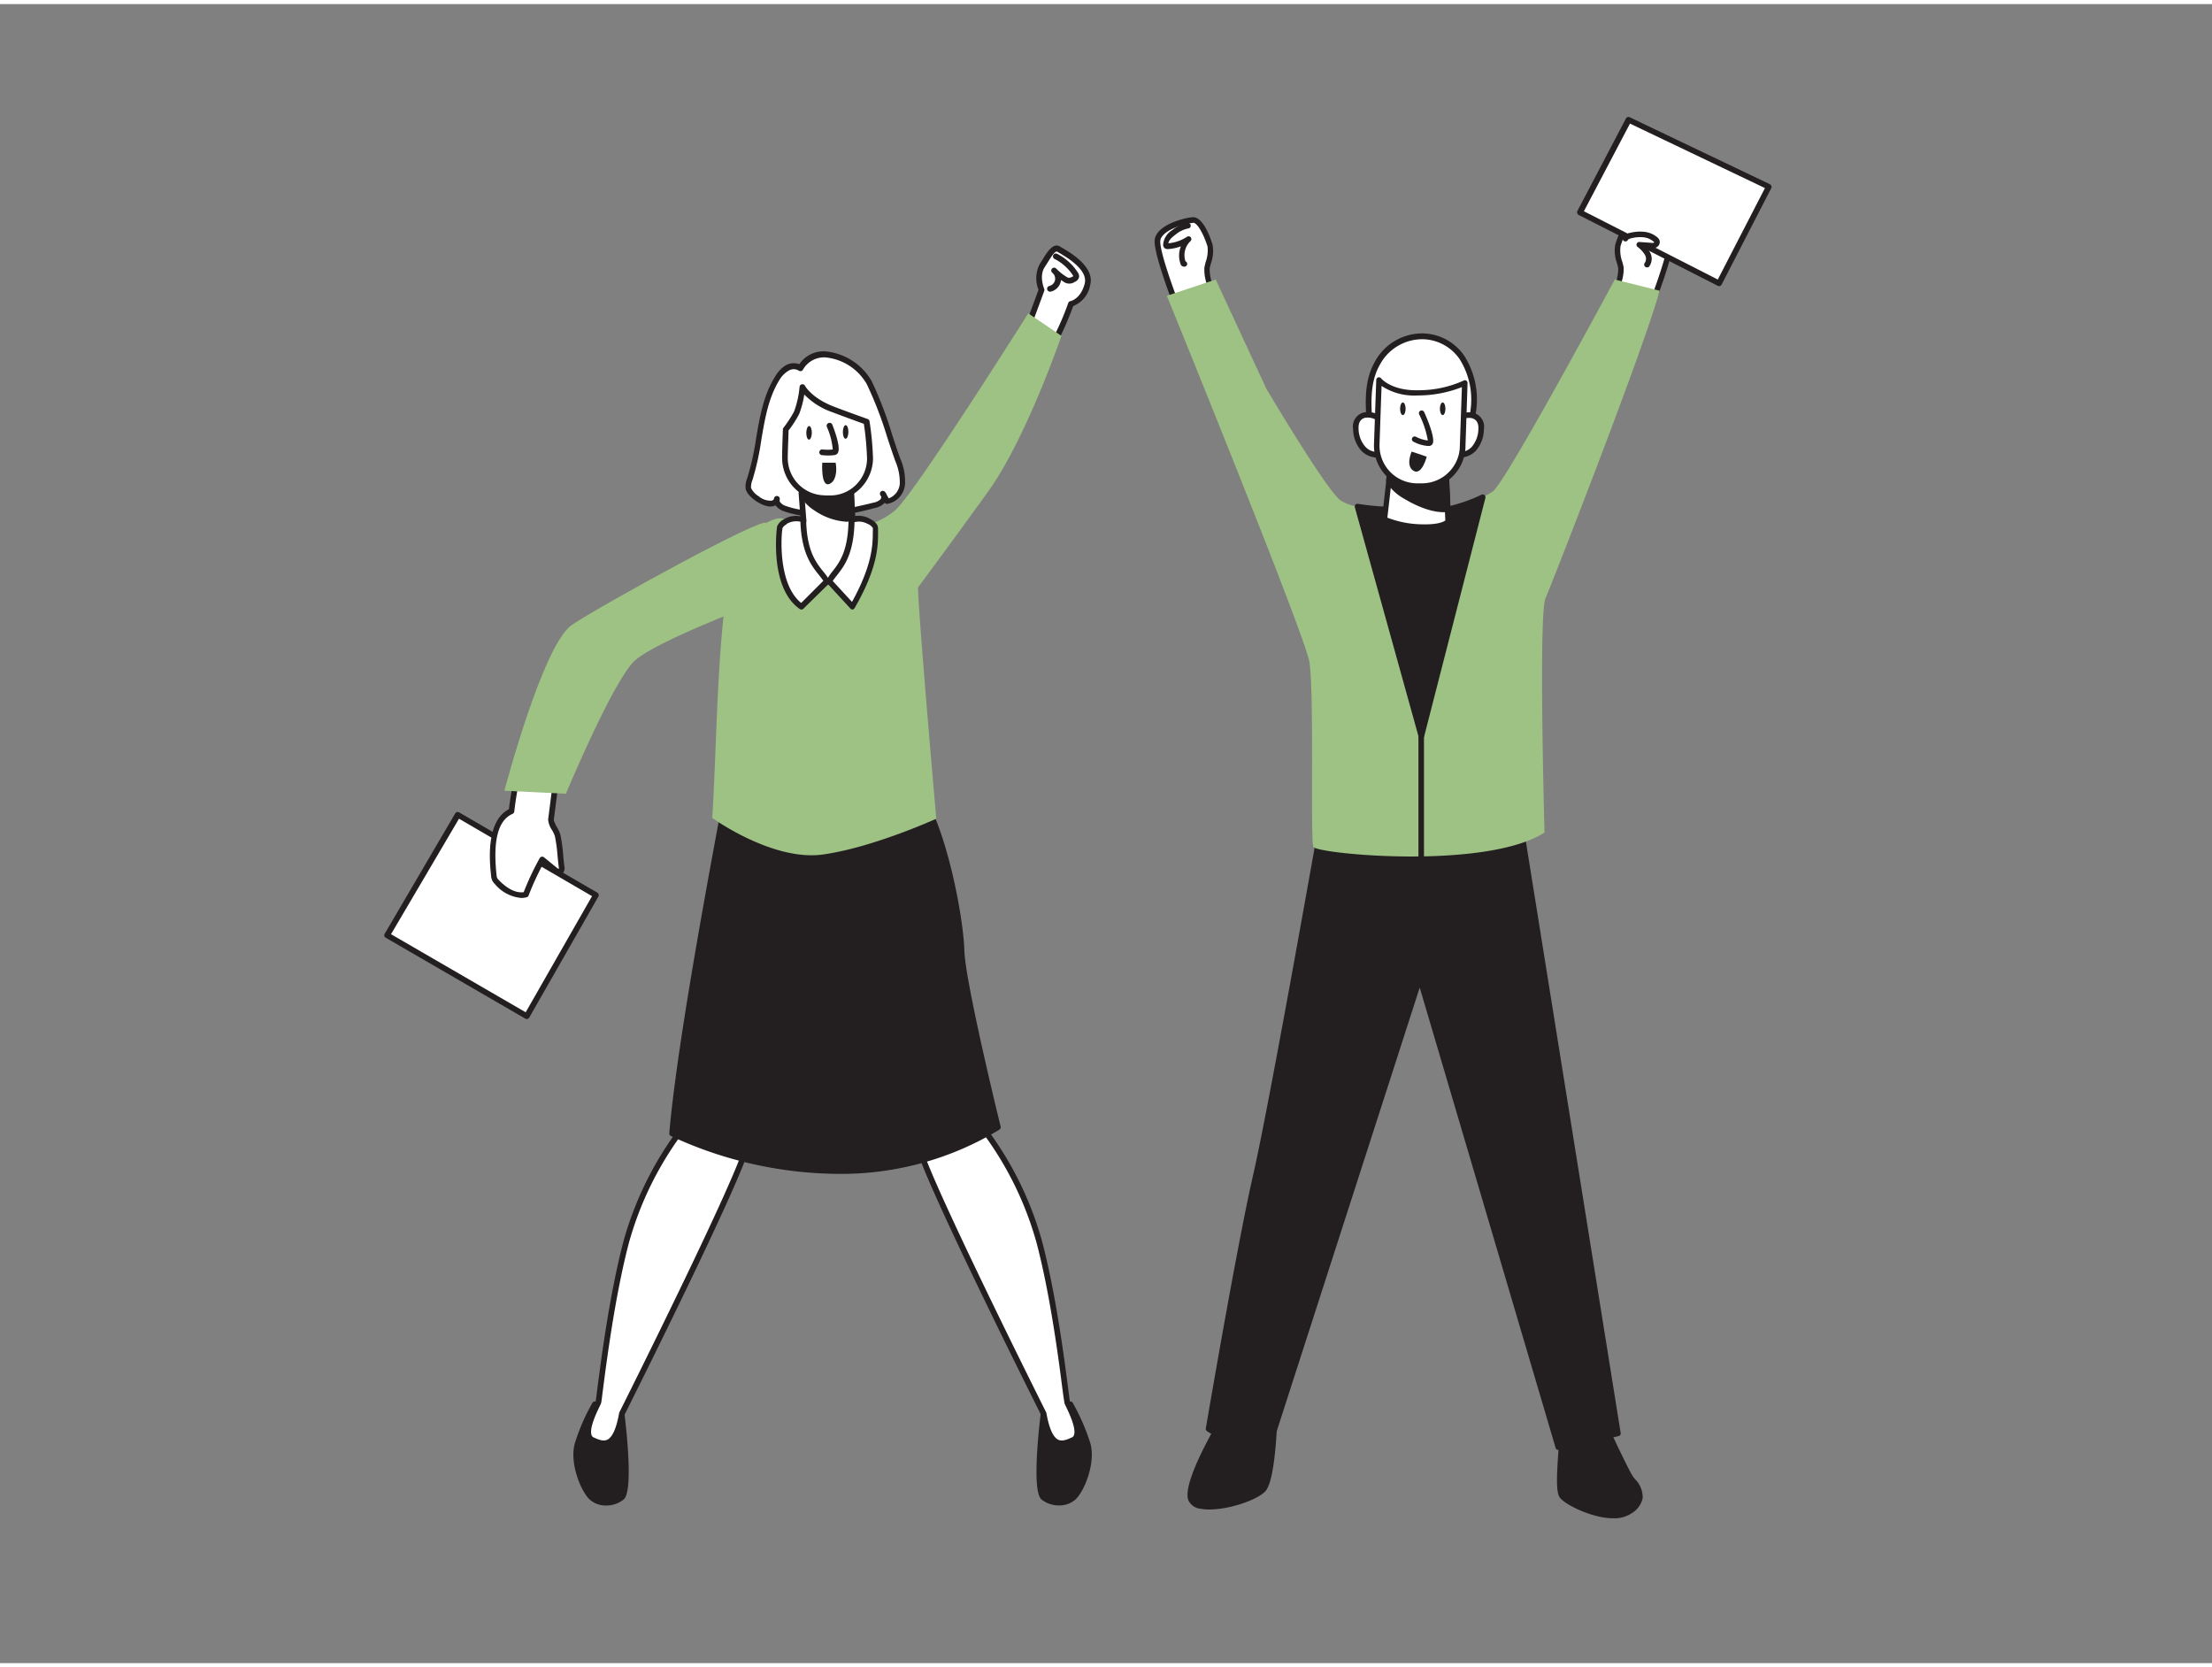 <svg xmlns="http://www.w3.org/2000/svg" viewBox="0 0 400 300" width="406" height="306" class="illustration styles_illustrationTablet__1DWOa"><rect x="0" y="0" width="400" height="300" fill="#808080" stroke="none"/><g id="_572_team_success_flatline" data-name="#572_team_success_flatline"><polygon points="82.77 146.6 107.73 161.13 95.25 183.02 70 168.38 82.77 146.6" fill="#fff"></polygon><path d="M95.25,183.53a.48.48,0,0,1-.26-.07L69.74,168.82a.5.5,0,0,1-.18-.7l12.76-21.78a.51.51,0,0,1,.7-.18l25,14.52a.52.52,0,0,1,.19.7L95.7,183.27a.57.57,0,0,1-.32.25ZM70.71,168.19l24.35,14.12,12-21L83,147.31Z" fill="#231f20"></path><path d="M107.61,253.17a38.41,38.41,0,0,0-3.1,7.08c-1.05,3.48,1.06,8.48,2.54,9.82a4.42,4.42,0,0,0,5.47-.06c1.63-1.43,0-15.15,0-15.15Z" fill="#231f20"></path><path d="M109.66,271.5a4.38,4.38,0,0,1-3-1.06c-1.6-1.45-3.78-6.69-2.67-10.33a37.05,37.05,0,0,1,3.16-7.21.5.5,0,0,1,.58-.2l4.85,1.69a.49.49,0,0,1,.33.41c.41,3.28,1.59,14.1-.11,15.59A5,5,0,0,1,109.66,271.5Zm-1.82-17.72A37.18,37.18,0,0,0,105,260.4c-1,3.23,1,8,2.39,9.3a3.94,3.94,0,0,0,4.81-.06c.89-.77.61-7.88-.18-14.41Z" fill="#231f20"></path><path d="M123.59,203.1a60.23,60.23,0,0,0-10.32,20.65c-3.19,12-4.88,28.53-5.07,29.09s-3.19,5.82-1.08,6.81,4.22,1.55,5.35-4.79c0,0,21.82-43.5,22.66-48.71S123.59,203.1,123.59,203.1Z" fill="#fff"></path><path d="M109.18,260.77a5.59,5.59,0,0,1-2.28-.65,1.7,1.7,0,0,1-.9-1c-.52-1.45.46-3.82,1.48-5.94.12-.24.2-.41.23-.49s.15-1.07.29-2.16c.67-5.2,2.24-17.37,4.77-26.9a61.3,61.3,0,0,1,10.42-20.85.55.55,0,0,1,.31-.18c.36-.06,8.76-1.49,11.38,1.1a2.76,2.76,0,0,1,.76,2.54c-.84,5.18-21.39,46.24-22.68,48.8-.55,3.08-1.39,4.82-2.62,5.46A2.45,2.45,0,0,1,109.18,260.77Zm14.69-57.19a60.4,60.4,0,0,0-10.11,20.3c-2.51,9.47-4.07,21.59-4.74,26.77-.23,1.83-.28,2.21-.33,2.36s-.14.31-.28.61c-.52,1.07-1.88,3.9-1.44,5.14a.68.68,0,0,0,.37.42c1.07.5,1.86.74,2.52.4.91-.48,1.62-2.09,2.1-4.81a.39.39,0,0,1,.05-.14c.22-.43,21.79-43.49,22.61-48.56a1.75,1.75,0,0,0-.47-1.65C132.34,202.64,126.3,203.18,123.87,203.58Z" fill="#231f20"></path><path d="M193.56,253.17a38,38,0,0,1,3.09,7.08c1.06,3.48-1.05,8.48-2.53,9.82a4.42,4.42,0,0,1-5.47-.06c-1.64-1.43,0-15.15,0-15.15Z" fill="#231f20"></path><path d="M191.51,271.48a4.94,4.94,0,0,1-3.19-1.09c-1.7-1.49-.52-12.31-.11-15.59a.49.49,0,0,1,.33-.41l4.85-1.69a.51.51,0,0,1,.58.2,38.74,38.74,0,0,1,3.16,7.21c1.11,3.64-1.08,8.88-2.68,10.33A4.38,4.38,0,0,1,191.51,271.48Zm-2.35-16.25c-.79,6.53-1.07,13.64-.18,14.41a3.93,3.93,0,0,0,4.81.06c1.4-1.27,3.37-6.07,2.39-9.3a38,38,0,0,0-2.85-6.62Z" fill="#231f20"></path><path d="M177.58,203.1a60.23,60.23,0,0,1,10.32,20.65c3.19,12,4.88,28.53,5.07,29.09s3.19,5.82,1.08,6.81-4.22,1.55-5.35-4.79c0,0-21.82-43.5-22.67-48.71S177.58,203.1,177.58,203.1Z" fill="#fff"></path><path d="M192,260.77a2.45,2.45,0,0,1-1.16-.28c-1.23-.64-2.07-2.38-2.63-5.46-1.28-2.56-21.84-43.62-22.68-48.8a2.79,2.79,0,0,1,.77-2.54c2.62-2.59,11-1.16,11.38-1.1a.55.55,0,0,1,.31.18,61.3,61.3,0,0,1,10.42,20.85c2.53,9.53,4.1,21.7,4.77,26.9.14,1.09.26,2,.29,2.18l.23.47c1,2.12,2,4.49,1.48,5.94a1.73,1.73,0,0,1-.9,1A5.63,5.63,0,0,1,192,260.77Zm-19.63-57.59c-2.19,0-4.37.29-5.34,1.24a1.78,1.78,0,0,0-.48,1.65c.83,5.07,22.4,48.13,22.62,48.56a.78.78,0,0,1,.05.14c.48,2.72,1.19,4.33,2.1,4.81.66.34,1.45.1,2.52-.4a.68.68,0,0,0,.37-.42c.44-1.24-.93-4.07-1.44-5.14a6.5,6.5,0,0,1-.28-.61c0-.15-.1-.53-.34-2.36-.66-5.18-2.22-17.3-4.74-26.77a60.46,60.46,0,0,0-10.1-20.3A32.07,32.07,0,0,0,172.36,203.18Z" fill="#231f20"></path><path d="M130.91,145.29c0,.56-7.88,40.92-9.38,58.94,0,0,30.78,16.14,58.94-1.13,0,0-6.39-25.9-6.57-31.91s-3.2-21.77-7.51-28.34Z" fill="#231f20"></path><path d="M151.57,211.53a72.71,72.71,0,0,1-30.28-6.86.49.49,0,0,1-.26-.48c1.21-14.58,6.59-43.71,8.62-54.68.43-2.36.75-4.06.76-4.25a.53.53,0,0,1,.47-.47l35.47-2.44a.48.48,0,0,1,.45.22c4.36,6.64,7.4,22.29,7.59,28.61.19,5.88,6.49,31.54,6.56,31.8a.52.52,0,0,1-.22.55A55.09,55.09,0,0,1,151.57,211.53Zm-29.52-7.6c3.2,1.56,31.79,14.67,57.85-1.06-.8-3.26-6.32-26-6.5-31.66-.19-6-3.16-21.31-7.27-27.85l-34.79,2.4c-.09.51-.28,1.59-.72,3.93C128.62,160.56,123.31,189.3,122.05,203.93Z" fill="#231f20"></path><path d="M186,58.07l2.37-6.42s-1.1-2.53.13-4.42,2-3.5,3-2.92,6,3.19,5.19,6.32-3,3.56-3,3.56a51.77,51.77,0,0,1-3.92,8.51Z" fill="#fff"></path><path d="M189.75,63.21a.53.53,0,0,1-.4-.19l-3.77-4.62a.52.52,0,0,1-.08-.51l2.3-6.23a5.54,5.54,0,0,1,.25-4.71l.49-.77c1-1.65,2-3.07,3.19-2.31l.3.18c1.47.85,5.95,3.45,5.12,6.71a5,5,0,0,1-3.08,3.84A54.42,54.42,0,0,1,190.21,63a.52.52,0,0,1-.41.26ZM186.57,58l3.1,3.81a49.91,49.91,0,0,0,3.5-7.75.51.51,0,0,1,.4-.35c.07,0,1.88-.42,2.58-3.17.64-2.51-3.33-4.81-4.64-5.57l-.32-.19c-.38-.23-1.09.89-1.77,2-.17.25-.33.52-.51.79-1.06,1.62-.09,3.9-.08,3.93a.55.55,0,0,1,0,.38Z" fill="#231f20"></path><path d="M190.93,45.62a9.12,9.12,0,0,1,3.57,3.18.8.8,0,0,1,.17.53c0,.23-.28.36-.49.46a1.65,1.65,0,0,1-.94.24,1.5,1.5,0,0,1-.59-.24,10.24,10.24,0,0,1-2-1.57,1.86,1.86,0,0,1-.83,3.27" fill="#fff"></path><path d="M189.86,52a.51.51,0,0,1-.5-.42.52.52,0,0,1,.41-.61,1.38,1.38,0,0,0,1-1,1.4,1.4,0,0,0-.27-1.18c-.08-.07-.15-.15-.23-.23a.51.51,0,0,1,.69-.76,2.76,2.76,0,0,1,.3.29,9.72,9.72,0,0,0,1.61,1.24,1.19,1.19,0,0,0,.39.17,1.29,1.29,0,0,0,.64-.2.71.71,0,0,0,.2-.11.6.6,0,0,1-.08-.13,8.63,8.63,0,0,0-3.37-3,.52.52,0,0,1,.45-.93,9.6,9.6,0,0,1,3.78,3.37,1.21,1.21,0,0,1,.24.92,1.27,1.27,0,0,1-.76.81,1.75,1.75,0,0,1-2,0l-.5-.33a2.14,2.14,0,0,1-.06.35A2.43,2.43,0,0,1,190,52Z" fill="#231f20"></path><path d="M100.7,139.12l-1.07,8.41c-.07.52,1.06,2.16,1.21,2.8.4,1.82.46,3.84.71,5.7,0,.28.06.63-.17.8s-.68,0-1-.25l-2.34-1.9a47.64,47.64,0,0,0-3,6.35c-1.94.47-3.86-.83-5.25-2.27a2.1,2.1,0,0,1-.39-.51,2.27,2.27,0,0,1-.16-.73c-.36-3.35-.76-9.84,3.2-11.57a63.88,63.88,0,0,1,2.36-11.36Z" fill="#fff"></path><path d="M94.3,161.64a7,7,0,0,1-4.81-2.52,2.44,2.44,0,0,1-.48-.65,2.55,2.55,0,0,1-.21-.89c-.26-2.45-1-9.79,3.23-12a67.48,67.48,0,0,1,2.34-11.15.5.5,0,0,1,.34-.35.52.52,0,0,1,.47.08l5.84,4.53a.55.55,0,0,1,.2.48s-1.08,8.37-1.08,8.41a6.86,6.86,0,0,0,.59,1.28,6.34,6.34,0,0,1,.61,1.34,31.12,31.12,0,0,1,.5,3.65c.06.71.13,1.41.22,2.09a1.29,1.29,0,0,1-.37,1.28c-.25.19-.79.4-1.59-.26l-1.87-1.51a48.77,48.77,0,0,0-2.64,5.74.52.52,0,0,1-.36.32A4.22,4.22,0,0,1,94.3,161.64Zm.85-26.17A62.07,62.07,0,0,0,93,146a.54.54,0,0,1-.31.43c-2.62,1.14-3.57,4.76-2.9,11.05a1.66,1.66,0,0,0,.12.55,1.25,1.25,0,0,0,.3.38c.91.95,2.67,2.44,4.49,2.18a50.11,50.11,0,0,1,2.9-6.16.51.51,0,0,1,.35-.25.52.52,0,0,1,.43.11l2.34,1.91a1.38,1.38,0,0,0,.33.2s0-.13,0-.29c-.09-.69-.16-1.41-.23-2.13a28.16,28.16,0,0,0-.48-3.52,6,6,0,0,0-.51-1.09,4,4,0,0,1-.71-1.9c0-.07.86-6.64,1-8.11Z" fill="#231f20"></path><path d="M142.18,93.26a3.13,3.13,0,0,0-.67-.23c-1.71-.37-4.36,1.69-5.8,2.71a8.91,8.91,0,0,0-3.11,4.59,40,40,0,0,0-1.42,7.34c-1.59,13-1.59,26.4-2.38,39.5,0,0,10.9,7.88,20,6.61s20.51-6.47,20.51-6.47S166.12,111,166,105.49c0,0,5.76-7.74,12.66-17.31S191.94,60,191.94,60l-6-4.08s-20.51,32.57-24.08,35.62c-3.41,2.91-8.45,3.76-12.8,3.52a23.25,23.25,0,0,1-4.62-.71A15.44,15.44,0,0,1,142.18,93.26Z" fill="#9EC184"></path><path d="M136.9,89.4a3.8,3.8,0,0,1-1.59-1.84,3.56,3.56,0,0,1,.29-1.75c2-6,1.6-12.86,5-18.2a5.07,5.07,0,0,1,1.71-1.82,2.26,2.26,0,0,1,2.39,0c3-5.09,10.37-1.45,12.46,2.65,2.21,4.34,3.51,9.32,5.15,13.9a9.87,9.87,0,0,1,.86,4.39,3.41,3.41,0,0,1-2.73,3.15l-.8-1.39A1.07,1.07,0,0,1,159.5,90a3.15,3.15,0,0,1-1.48.68c-5.29,1.33-11,2.4-16.12.58-.79-.28-1.72-1-1.41-1.76C140,90.88,138.25,90.34,136.9,89.4Z" fill="#fff"></path><path d="M148,92.72a18.57,18.57,0,0,1-6.23-1,3.18,3.18,0,0,1-1.54-1.09,1.59,1.59,0,0,1-.27.12c-1.25.42-2.85-.61-3.32-.93h0c-.37-.26-1.62-1.2-1.8-2.17a3.83,3.83,0,0,1,.28-1.92,47.32,47.32,0,0,0,1.61-7.21c.65-3.84,1.33-7.82,3.45-11.19a5.68,5.68,0,0,1,1.9-2,2.91,2.91,0,0,1,2.46-.21,5.29,5.29,0,0,1,4.72-2.32,10.79,10.79,0,0,1,8.38,5.41A69.21,69.21,0,0,1,161.37,78c.46,1.4.92,2.79,1.41,4.15a10.35,10.35,0,0,1,.88,4.63,3.92,3.92,0,0,1-3.2,3.6.52.52,0,0,1-.47-.21l-.13.15a3.58,3.58,0,0,1-1.71.81A42.66,42.66,0,0,1,148,92.72Zm-7-3a.32.32,0,0,0,0,.23,2,2,0,0,0,1.09.8c4.94,1.74,10.52.74,15.83-.59a2.64,2.64,0,0,0,1.23-.54.76.76,0,0,0,.22-.51.43.43,0,0,1,0,0l-.16-.29a.51.51,0,0,1,.8-.63,1.39,1.39,0,0,1,.33.53l.37.66a3.09,3.09,0,0,0,2-2.64,9.79,9.79,0,0,0-.83-4.16c-.49-1.37-.95-2.77-1.42-4.18a68.86,68.86,0,0,0-3.71-9.66,9.67,9.67,0,0,0-7.49-4.85,4.37,4.37,0,0,0-4.07,2.24.53.53,0,0,1-.34.24.51.51,0,0,1-.41-.09,1.75,1.75,0,0,0-1.82,0A4.67,4.67,0,0,0,141,67.88c-2,3.2-2.65,6.9-3.31,10.81A49.33,49.33,0,0,1,136.09,86a3.42,3.42,0,0,0-.28,1.49A3.5,3.5,0,0,0,137.2,89h0a3.31,3.31,0,0,0,2.39.79.61.61,0,0,0,.39-.39.69.69,0,0,1,0-.1.51.51,0,0,1,1,.36A.24.24,0,0,1,141,89.72Z" fill="#231f20"></path><path d="M150.91,103.87l-.2.17a1.68,1.68,0,0,1-1.83.19,2.42,2.42,0,0,1-.66-.73c-2.14-3.07-3.58-6.26-2.94-10.08a.87.87,0,0,0,0-.11l-.1-1.29-.26-3.56,0-.52,0-.75.32-3.94,8.27.09.29,4.82v.3l.19,3.09.1,1.69v.07a19.25,19.25,0,0,1-2.32,9.18A5,5,0,0,1,150.91,103.87Z" fill="#fff"></path><path d="M149.59,104.94a1.82,1.82,0,0,1-1-.28,3,3,0,0,1-.81-.86c-1.79-2.58-3.75-6.09-3-10.46l-.36-4.84.09-1.35.32-3.94a.51.51,0,0,1,.52-.47l8.27.08a.53.53,0,0,1,.51.49l.28,4.82s0,.1,0,.11l.29,5a19.6,19.6,0,0,1-2.37,9.51,5.35,5.35,0,0,1-1.07,1.53l-.24.21A2.5,2.5,0,0,1,149.59,104.94Zm-3.78-21.17-.37,4.72.37,4.78a1.36,1.36,0,0,1,0,.24c-.53,3.16.32,6.06,2.85,9.7a2.11,2.11,0,0,0,.52.58,1.18,1.18,0,0,0,1.24-.16,1.07,1.07,0,0,0,.16-.14h0a4,4,0,0,0,.85-1.24,18.48,18.48,0,0,0,2.26-8.91l-.3-5.08v-.1l-.25-4.31Z" fill="#231f20"></path><path d="M144.92,88.46a7.82,7.82,0,0,0,2.69,2.76c1.76,1.15,4.26,2.17,6.42,1.82l-.15-4.88a17.66,17.66,0,0,1-4.76,0,12,12,0,0,1-4.1-1Z" fill="#231f20"></path><path d="M153.11,93.61a11.49,11.49,0,0,1-5.77-2,8.32,8.32,0,0,1-2.86-3,.5.5,0,0,1,0-.27l.09-1.27a.52.52,0,0,1,.25-.4.49.49,0,0,1,.47,0,11.76,11.76,0,0,0,3.93.91,17.55,17.55,0,0,0,4.64,0,.44.44,0,0,1,.39.11.47.47,0,0,1,.18.36l.15,4.88a.5.5,0,0,1-.42.51A6.74,6.74,0,0,1,153.11,93.61Zm-7.68-5.26a7.32,7.32,0,0,0,2.45,2.45,9.67,9.67,0,0,0,5.64,1.79l-.12-3.87a19.45,19.45,0,0,1-4.34-.08,15.2,15.2,0,0,1-3.6-.72Z" fill="#231f20"></path><path d="M149.13,89.32H150a7.27,7.27,0,0,0,7.35-7.19,59.25,59.25,0,0,0-.63-6.66s-3.35-1.2-6-2.2c-4.41-1.67-5.6-4-5.6-4a17.94,17.94,0,0,1-1,4.64,21.11,21.11,0,0,1-2,3s-.13,3.58-.15,5.07A7.28,7.28,0,0,0,149.13,89.32Z" fill="#fff"></path><path d="M150.06,89.85h-.94A7.79,7.79,0,0,1,141.43,82c0-1.5.14-5.09.14-5.09a.55.55,0,0,1,.11-.3,21.47,21.47,0,0,0,1.91-2.92,17.49,17.49,0,0,0,1-4.47.52.52,0,0,1,.42-.47.51.51,0,0,1,.56.28s1.19,2.24,5.33,3.8c2.62,1,6,2.2,6,2.2a.51.51,0,0,1,.34.41,55.78,55.78,0,0,1,.63,6.74A7.78,7.78,0,0,1,150.06,89.85Zm-.93-1H150a6.55,6.55,0,0,0,4.79-1.92,6.7,6.7,0,0,0,2-4.75,53.1,53.1,0,0,0-.58-6.28c-.87-.31-3.53-1.28-5.7-2.1a13,13,0,0,1-5.07-3.2,16.64,16.64,0,0,1-.92,3.51,19.55,19.55,0,0,1-1.93,3c0,.72-.13,3.6-.14,4.9a6.74,6.74,0,0,0,6.67,6.82Z" fill="#231f20"></path><path d="M149.87,81.63a12.36,12.36,0,0,1-1.27-.07.52.52,0,0,1-.44-.58.51.51,0,0,1,.58-.44,9.4,9.4,0,0,0,1.85,0,12.64,12.64,0,0,0-1.07-4.1.52.52,0,0,1,1-.37c.47,1.21,1.52,4.15,1,5.08a.82.82,0,0,1-.61.4A8.3,8.3,0,0,1,149.87,81.63Z" fill="#231f20"></path><ellipse cx="146.31" cy="77.53" rx="1.23" ry="0.5" transform="translate(67.17 222.98) rotate(-89.37)" fill="#231f20"></ellipse><ellipse cx="152.93" cy="77.37" rx="1.23" ry="0.5" transform="translate(73.87 229.44) rotate(-89.37)" fill="#231f20"></ellipse><path d="M158.34,95.34c0,2,.15,6.07-4.16,13.63L150,104.38c1.07-2,3.83-3.37,4.05-10.54,0-.18,0-.35,0-.53a.61.61,0,0,1,.17-.07c1.57-.68,3.9.52,4.12,1.36A4.08,4.08,0,0,1,158.34,95.34Z" fill="#fff"></path><path d="M154.18,109.48a.51.51,0,0,1-.38-.16l-4.23-4.59a.52.52,0,0,1-.08-.59,9.69,9.69,0,0,1,1-1.5c1.24-1.57,2.78-3.52,2.94-8.82a4.77,4.77,0,0,0,0-.51.5.5,0,0,1,.25-.44,1.11,1.11,0,0,1,.27-.12,4.08,4.08,0,0,1,3.26.27c.39.19,1.33.71,1.52,1.45a4.27,4.27,0,0,1,.05.88v.28c0,2.18,0,6.26-4.24,13.59a.49.49,0,0,1-.39.26Zm-3.6-5.17,3.49,3.79c3.72-6.72,3.74-10.45,3.76-12.48v-.28h0a3.61,3.61,0,0,0,0-.62,2.12,2.12,0,0,0-1-.76,3.23,3.23,0,0,0-2.31-.28,1.09,1.09,0,0,0,0,.18c-.18,5.64-1.91,7.83-3.17,9.43C151.06,103.65,150.8,104,150.58,104.31Z" fill="#231f20"></path><path d="M149.57,104.42,144.93,109c-5.1-3.52-4.08-13.76-3.92-14.37a2,2,0,0,1,1-1h0a3.61,3.61,0,0,1,3.28-.31v.11C145.49,100.87,148.47,102.36,149.57,104.42Z" fill="#fff"></path><path d="M144.93,109.48a.53.53,0,0,1-.3-.09c-5.62-3.88-4.14-14.82-4.11-14.92a2.47,2.47,0,0,1,1.21-1.29h0a4.12,4.12,0,0,1,3.77-.32.53.53,0,0,1,.28.46v.11c.14,5.49,1.79,7.56,3.12,9.22a9.9,9.9,0,0,1,1.09,1.54.52.52,0,0,1-.09.61l-4.64,4.55A.54.54,0,0,1,144.93,109.48Zm-2.7-15.4a1.74,1.74,0,0,0-.72.65c-.23.92-.94,10.1,3.37,13.56l4-4c-.22-.34-.49-.68-.79-1.06-1.34-1.66-3.15-3.93-3.35-9.63a3.42,3.42,0,0,0-2.52.42Z" fill="#231f20"></path><path d="M151.11,82.93h-2.42s-.28,4.33,1.21,3.87C151.11,86.42,151.42,84.52,151.11,82.93Z" fill="#231f20"></path><path d="M138.56,93.84c-.42-1.3-29.85,14.85-35.13,18.41s-12.22,30-12.22,30l11.12.54S111,122,114.88,118.63s20.4-9.66,20.4-9.66Z" fill="#9EC184"></path><path d="M292.52,50.82a9.14,9.14,0,0,0,.55-3.13c-.19-1-.92-2.86-.55-4s1.65-4.7,3.13-4.61,5.89,1.29,6.35,3.5S298,56.07,298,56.07Z" fill="#fff"></path><path d="M298,56.57a.52.52,0,0,1-.35-.14l-5.43-5.25a.51.51,0,0,1-.13-.52,8.15,8.15,0,0,0,.54-2.88c-.05-.26-.13-.56-.22-.9a6.51,6.51,0,0,1-.32-3.39c.36-1.19,1.69-5.09,3.64-5,1.28.08,6.26,1.26,6.81,3.9.48,2.29-3.61,12.65-4.08,13.82a.49.49,0,0,1-.36.31Zm-4.86-5.89,4.67,4.51c1.76-4.51,4.05-11.12,3.75-12.56-.37-1.8-4.35-3-5.89-3.1-.81,0-2,2.12-2.63,4.25a6,6,0,0,0,.33,2.84c.1.37.19.7.24,1A8.11,8.11,0,0,1,293.09,50.68Z" fill="#231f20"></path><polygon points="285.72 37.68 310.85 50.51 319.86 33.04 294.52 20.93 285.72 37.68" fill="#fff"></polygon><path d="M310.85,51a.46.46,0,0,1-.23-.06L285.49,38.14a.51.51,0,0,1-.26-.3.51.51,0,0,1,0-.4l8.79-16.75a.51.51,0,0,1,.68-.23l25.34,12.11a.5.5,0,0,1,.27.3.51.51,0,0,1,0,.4l-9,17.47A.51.51,0,0,1,310.85,51ZM286.42,37.46l24.21,12.35,8.53-16.54L294.75,21.61Z" fill="#231f20"></path><path d="M218.8,50.82a8.9,8.9,0,0,1-.55-3.13c.18-1,.92-2.86.55-4s-1.66-4.7-3.13-4.61-5.89,1.29-6.35,3.5,4.05,13.54,4.05,13.54Z" fill="#fff"></path><path d="M213.37,56.57h-.11a.53.53,0,0,1-.36-.31c-.46-1.17-4.55-11.53-4.07-13.82.55-2.64,5.52-3.82,6.81-3.9,1.93-.14,3.27,3.77,3.64,5a6.73,6.73,0,0,1-.32,3.39c-.09.34-.17.64-.22.9a8.25,8.25,0,0,0,.53,2.88.48.48,0,0,1-.12.52l-5.43,5.25A.52.52,0,0,1,213.37,56.57Zm2.36-17h0c-1.54.1-5.52,1.3-5.89,3.1-.3,1.44,2,8,3.75,12.56l4.67-4.51a7.92,7.92,0,0,1-.47-3.08c.05-.28.14-.61.23-1a6,6,0,0,0,.33-2.84C217.68,41.68,216.54,39.53,215.73,39.53Z" fill="#231f20"></path><path d="M282.43,259.57c.09.28-.83,8.75,0,10.13s8.93,5.34,12.43,2.76.83-4.76,0-6-4.33-8.8-4.33-8.8Z" fill="#231f20"></path><path d="M291.76,273.81a12,12,0,0,1-2.29-.24c-3.24-.65-6.82-2.53-7.47-3.61s-.49-4.1-.15-8.84c0-.67.09-1.36.09-1.48a.41.41,0,0,1,0-.36.52.52,0,0,1,.33-.2l8.11-1.93a.5.5,0,0,1,.57.28c0,.07,3.49,7.53,4.29,8.74a7.11,7.11,0,0,0,.43.57,4.65,4.65,0,0,1,1.38,3.39,4.18,4.18,0,0,1-1.93,2.73A5.66,5.66,0,0,1,291.76,273.81ZM282.93,260c0,.25,0,.62-.08,1.22-.15,2-.52,7.36,0,8.25.41.7,3.58,2.5,6.81,3.15,1.5.3,3.56.45,4.89-.53A3.33,3.33,0,0,0,296.1,270a3.83,3.83,0,0,0-1.18-2.63c-.18-.23-.35-.45-.48-.64-.74-1.13-3.46-7-4.19-8.5Z" fill="#231f20"></path><path d="M221.15,255.84s-6.91,11.47-5.8,14.5,11.19.42,13.12-1.79,2.07-15.61,2.07-15.61Z" fill="#231f20"></path><path d="M218.7,272.22a8.08,8.08,0,0,1-1.53-.13,2.7,2.7,0,0,1-2.29-1.58c-1.15-3.17,5.12-13.73,5.84-14.93a.52.52,0,0,1,.28-.22l9.39-2.9a.5.5,0,0,1,.65.49c0,1.39-.2,13.64-2.19,15.93C227.45,270.47,222.33,272.22,218.7,272.22Zm2.78-16c-2.72,4.54-6.4,11.87-5.66,13.91.17.47.68.78,1.53.94,3.12.59,9.34-1.29,10.74-2.89s1.86-10.51,1.94-14.6Z" fill="#231f20"></path><path d="M239.66,144.38s-9.53,54.14-12.57,67.4-8.56,45.86-8.56,45.86,4.42,3,11.6,1.1l26.62-82.6,25,84.81,10.77-2.48L274.88,148.15Z" fill="#231f20"></path><path d="M281.79,261.45a.49.49,0,0,1-.48-.36l-24.58-83.25L230.6,258.9a.48.48,0,0,1-.34.32c-7.32,2-11.83-1-12-1.17a.51.51,0,0,1-.21-.5c.06-.32,5.56-32.76,8.57-45.88s12.47-66.84,12.57-67.38a.49.49,0,0,1,.54-.41l35.22,3.77a.5.5,0,0,1,.44.42l17.68,110.32a.49.49,0,0,1-.38.56l-10.77,2.49Zm-25-85.81h0a.5.5,0,0,1,.47.36l24.9,84.36,9.86-2.28L274.45,148.61l-34.38-3.69c-.94,5.31-9.64,54.5-12.49,67s-7.91,42-8.5,45.49c1,.58,4.92,2.41,10.66.95L256.28,176A.49.49,0,0,1,256.75,175.64Z" fill="#231f20"></path><path d="M300.11,51.83c-2.58,9.76-19.34,52.64-20.63,55.59s-.18,42.39-.18,42.39c-10.69,6.82-41.26,3.86-41.81,2.58s.19-28.37-.73-33.52S211,52.75,211,52.75l8.84-2.94L229,69.56s10.86,18.37,13.44,20.21a7.78,7.78,0,0,0,3,1.07,41,41,0,0,0,7.75.53c5.14,1.47,11.45-.53,14.9-2.21a14.28,14.28,0,0,0,1.83-1C272.3,86.49,292,49.81,292,49.81Z" fill="#9EC184"></path><path d="M268.08,89.16,257,132.31,245.43,90.84a41,41,0,0,0,7.75.53C258.32,92.84,264.63,90.84,268.08,89.16Z" fill="#231f20"></path><path d="M257,132.81a.5.5,0,0,1-.48-.36L245,91a.52.52,0,0,1,.11-.48.48.48,0,0,1,.47-.15,40.91,40.91,0,0,0,7.64.52l.15,0c4.67,1.34,10.58-.25,14.54-2.18a.51.51,0,0,1,.7.58l-11.08,43.15a.48.48,0,0,1-.48.37ZM246.13,91.47,257,130.38l10.35-40.32c-4.06,1.78-9.65,3.09-14.21,1.81A42.25,42.25,0,0,1,246.13,91.47Z" fill="#231f20"></path><path d="M265.68,76.39a9.65,9.65,0,0,0,.32-1c1.76-6.47-.83-14.79-8.45-15.31A9.23,9.23,0,0,0,249,65c-2.19,3.81-1.58,8.68-1.18,12.87a1.41,1.41,0,0,0,.24.78c.44.51,1.29.17,1.85.16.81,0,1.66.12,2.47.17,1.42.07,2.83.12,4.24.09a43.11,43.11,0,0,0,6.12-.17c.86-.14,1.45-.14,2-.84A5.38,5.38,0,0,0,265.68,76.39Z" fill="#fff"></path><path d="M259.7,79.56l-1.26,0h-1.78c-1.24,0-2.6,0-4.27-.09l-1-.08c-.49,0-1-.1-1.48-.09l-.43,0a1.52,1.52,0,0,1-2.16-1.44l0-.58c-.41-4.13-.87-8.82,1.29-12.59a9.73,9.73,0,0,1,9-5.13,9.31,9.31,0,0,1,7.15,4,14.75,14.75,0,0,1,1.75,12,10.59,10.59,0,0,1-.33,1h0a6,6,0,0,1-1,1.77,2.74,2.74,0,0,1-2,1l-.3,0A19.69,19.69,0,0,1,259.7,79.56Zm-2.51-1h1.27a25,25,0,0,0,4.23-.18l.31,0a1.83,1.83,0,0,0,1.41-.61,5.26,5.26,0,0,0,.81-1.48h0c.11-.32.21-.65.3-1a13.71,13.71,0,0,0-1.61-11.14,8.29,8.29,0,0,0-6.4-3.54,8.7,8.7,0,0,0-8,4.63c-2,3.5-1.56,8-1.17,12l.06.58a1.19,1.19,0,0,0,.12.5c.13.15.45.12.9,0l.56-.06c.53,0,1.06,0,1.58.09l.93.08c1.65.08,3,.11,4.21.09Z" fill="#231f20"></path><path d="M250.75,77.18c-.4-3.22-5.68-4.19-5.55-.41a5.66,5.66,0,0,0,1.29,3.59,3.31,3.31,0,0,0,3.54,1" fill="#fff"></path><path d="M249,82a4,4,0,0,1-2.9-1.31,6.1,6.1,0,0,1-1.42-3.91,2.58,2.58,0,0,1,2.42-3,3.9,3.9,0,0,1,4.13,3.28.5.5,0,0,1-1,.13,2.92,2.92,0,0,0-3.06-2.41c-.58,0-1.55.36-1.5,1.92A5.08,5.08,0,0,0,246.86,80a2.81,2.81,0,0,0,3,.83.51.51,0,0,1,.65.27.52.52,0,0,1-.27.66A3.27,3.27,0,0,1,249,82Z" fill="#231f20"></path><path d="M262.26,77.18c.4-3.22,5.69-4.19,5.56-.41a5.61,5.61,0,0,1-1.3,3.59,3.29,3.29,0,0,1-3.53,1" fill="#fff"></path><path d="M264,82a3.27,3.27,0,0,1-1.2-.22.51.51,0,0,1-.27-.66.5.5,0,0,1,.65-.27,2.82,2.82,0,0,0,3-.83,5.14,5.14,0,0,0,1.16-3.27c.05-1.56-.92-1.87-1.5-1.92a2.93,2.93,0,0,0-3.06,2.41.5.5,0,0,1-.56.43.49.49,0,0,1-.43-.56,3.9,3.9,0,0,1,4.13-3.28,2.58,2.58,0,0,1,2.42,3,6.06,6.06,0,0,1-1.43,3.91A4,4,0,0,1,264,82Z" fill="#231f20"></path><path d="M250.35,93.18A17,17,0,0,0,257,94.57c4.18.15,4.89-1,4.89-1l-.1-2.24-.23-5.22-.22-4.87-9.57-.33-.46,4-.14,1.28Z" fill="#fff"></path><path d="M257.7,95.08H257a17.27,17.27,0,0,1-6.84-1.45.49.49,0,0,1-.27-.5l1.4-12.26a.49.49,0,0,1,.51-.44l9.57.33a.52.52,0,0,1,.49.48l.55,12.33a.46.46,0,0,1-.08.28C262.16,94.06,261.33,95.08,257.7,95.08Zm-6.82-2.21a17.93,17.93,0,0,0,6.12,1.2c3,.1,4.06-.47,4.36-.69l-.52-11.65-8.65-.3Z" fill="#231f20"></path><path d="M251.15,86.16a8.5,8.5,0,0,0,3,2.87c2,1.21,5.05,2.6,7.57,2.31l-.23-5.22A23.9,23.9,0,0,1,256,86a16.06,16.06,0,0,1-4.73-1.09Z" fill="#231f20"></path><path d="M261.06,91.88c-2.67,0-5.55-1.48-7.12-2.42a8.82,8.82,0,0,1-3.22-3,.45.45,0,0,1-.07-.3l.14-1.29a.52.52,0,0,1,.25-.38.5.5,0,0,1,.46,0,15.43,15.43,0,0,0,4.58,1,22.37,22.37,0,0,0,5.4.15.51.51,0,0,1,.38.12.5.5,0,0,1,.18.36l.23,5.21a.5.5,0,0,1-.44.52A6.64,6.64,0,0,1,261.06,91.88Zm-9.4-5.83a8.08,8.08,0,0,0,2.8,2.55c1.22.73,4.21,2.36,6.79,2.27l-.19-4.2a24.92,24.92,0,0,1-5.11-.21,18.78,18.78,0,0,1-4.24-.86Z" fill="#231f20"></path><path d="M264.89,68.5l-.41,11.61a6.43,6.43,0,0,1-.2,1.47,7.34,7.34,0,0,1-7.38,5.61l-.86,0a7.34,7.34,0,0,1-6.85-5.51,7.55,7.55,0,0,1-.23-2.08L249.37,68s1.81,2.39,7,2.34A20.17,20.17,0,0,0,264.89,68.5Z" fill="#fff"></path><path d="M257.15,87.69h-.27l-.86,0a7.88,7.88,0,0,1-7.32-5.89,8.18,8.18,0,0,1-.24-2.22l.41-11.61a.49.49,0,0,1,.34-.46.5.5,0,0,1,.55.18s1.8,2.22,6.61,2.14a19.77,19.77,0,0,0,8.28-1.74.5.5,0,0,1,.5,0,.5.5,0,0,1,.23.44L265,80.13a7.05,7.05,0,0,1-.21,1.57A7.87,7.87,0,0,1,257.15,87.69Zm-7.32-18.64-.37,10.54a6.84,6.84,0,0,0,6.6,7.07l.86,0a6.88,6.88,0,0,0,6.88-5.22,6.53,6.53,0,0,0,.18-1.38l.38-10.8a21.74,21.74,0,0,1-8,1.51A10.74,10.74,0,0,1,249.83,69.05Z" fill="#231f20"></path><path d="M257.08,74s2.41,5.32,1.34,5.42a6.1,6.1,0,0,1-2.58-.7" fill="#fff"></path><path d="M258.24,79.91a6.73,6.73,0,0,1-2.63-.77.5.5,0,1,1,.47-.88,6.11,6.11,0,0,0,2.12.65,16.86,16.86,0,0,0-1.57-4.72.49.49,0,0,1,.24-.66.51.51,0,0,1,.67.25c.79,1.75,2,4.83,1.52,5.74a.77.77,0,0,1-.59.38Z" fill="#231f20"></path><ellipse cx="253.68" cy="73.18" rx="0.5" ry="1.14" fill="#231f20"></ellipse><ellipse cx="260.88" cy="73.18" rx="0.5" ry="1.14" fill="#231f20"></ellipse><path d="M214.84,40.07a5.66,5.66,0,0,0-2.54,1.19c-.75.55-1.54,1.27-1.52,2.19a.38.38,0,0,0,.1.27.4.4,0,0,0,.29.05A8,8,0,0,0,215,42.49a4,4,0,0,0-.95,4.42l.19.06" fill="#fff"></path><path d="M214.19,47.48l-.15,0-.19-.06a.48.48,0,0,1-.31-.28,4.46,4.46,0,0,1,0-3.33,8.44,8.44,0,0,1-2.28.49.9.9,0,0,1-.66-.17.84.84,0,0,1-.27-.63A3.4,3.4,0,0,1,212,40.86a5.92,5.92,0,0,1,2.77-1.28.49.49,0,0,1,.55.44.5.5,0,0,1-.44.55,5.14,5.14,0,0,0-2.29,1.1c-.83.6-1.24,1.09-1.31,1.59a7.53,7.53,0,0,0,3.39-1.19.5.5,0,0,1,.67.12.5.5,0,0,1-.06.67,3.49,3.49,0,0,0-.91,3.65.51.51,0,0,1,.29.62A.51.51,0,0,1,214.19,47.48Z" fill="#231f20"></path><path d="M258,81.84l-2.73-.92s-1.16,2.58.34,3.48S258,81.84,258,81.84Z" fill="#231f20"></path><path d="M293.94,42.38a1.44,1.44,0,0,1,1-.57,7,7,0,0,1,2.32-.17,3.85,3.85,0,0,1,2.11.92.78.78,0,0,1,.27.4.61.61,0,0,1-.41.63,2,2,0,0,1-.8.07l-2-.14a5.29,5.29,0,0,1,1.45,1.57,1.85,1.85,0,0,1-.08,2" fill="#fff"></path><path d="M297.82,47.61a.54.54,0,0,1-.32-.11.51.51,0,0,1-.06-.71,1.39,1.39,0,0,0,0-1.47,5,5,0,0,0-1.33-1.42.5.5,0,0,1,.35-.88l2,.14a1.53,1.53,0,0,0,.58,0,.22.22,0,0,0,.1-.09h0a.84.84,0,0,0-.11-.11,3.33,3.33,0,0,0-1.83-.79,6.33,6.33,0,0,0-2.15.16c-.25.05-.58.15-.68.33a.5.5,0,0,1-.88-.49,1.9,1.9,0,0,1,1.34-.82,7.29,7.29,0,0,1,2.49-.17,4.3,4.3,0,0,1,2.38,1,1.22,1.22,0,0,1,.43.68,1.1,1.1,0,0,1-.71,1.18,2.09,2.09,0,0,1-1,.1l-.57,0a4.9,4.9,0,0,1,.52.74,2.38,2.38,0,0,1-.15,2.58A.48.48,0,0,1,297.82,47.61Z" fill="#231f20"></path><path d="M257,156.68a.5.5,0,0,1-.5-.5V132.31a.5.5,0,0,1,.5-.5.51.51,0,0,1,.5.5v23.87A.51.51,0,0,1,257,156.68Z" fill="#231f20"></path></g></svg>